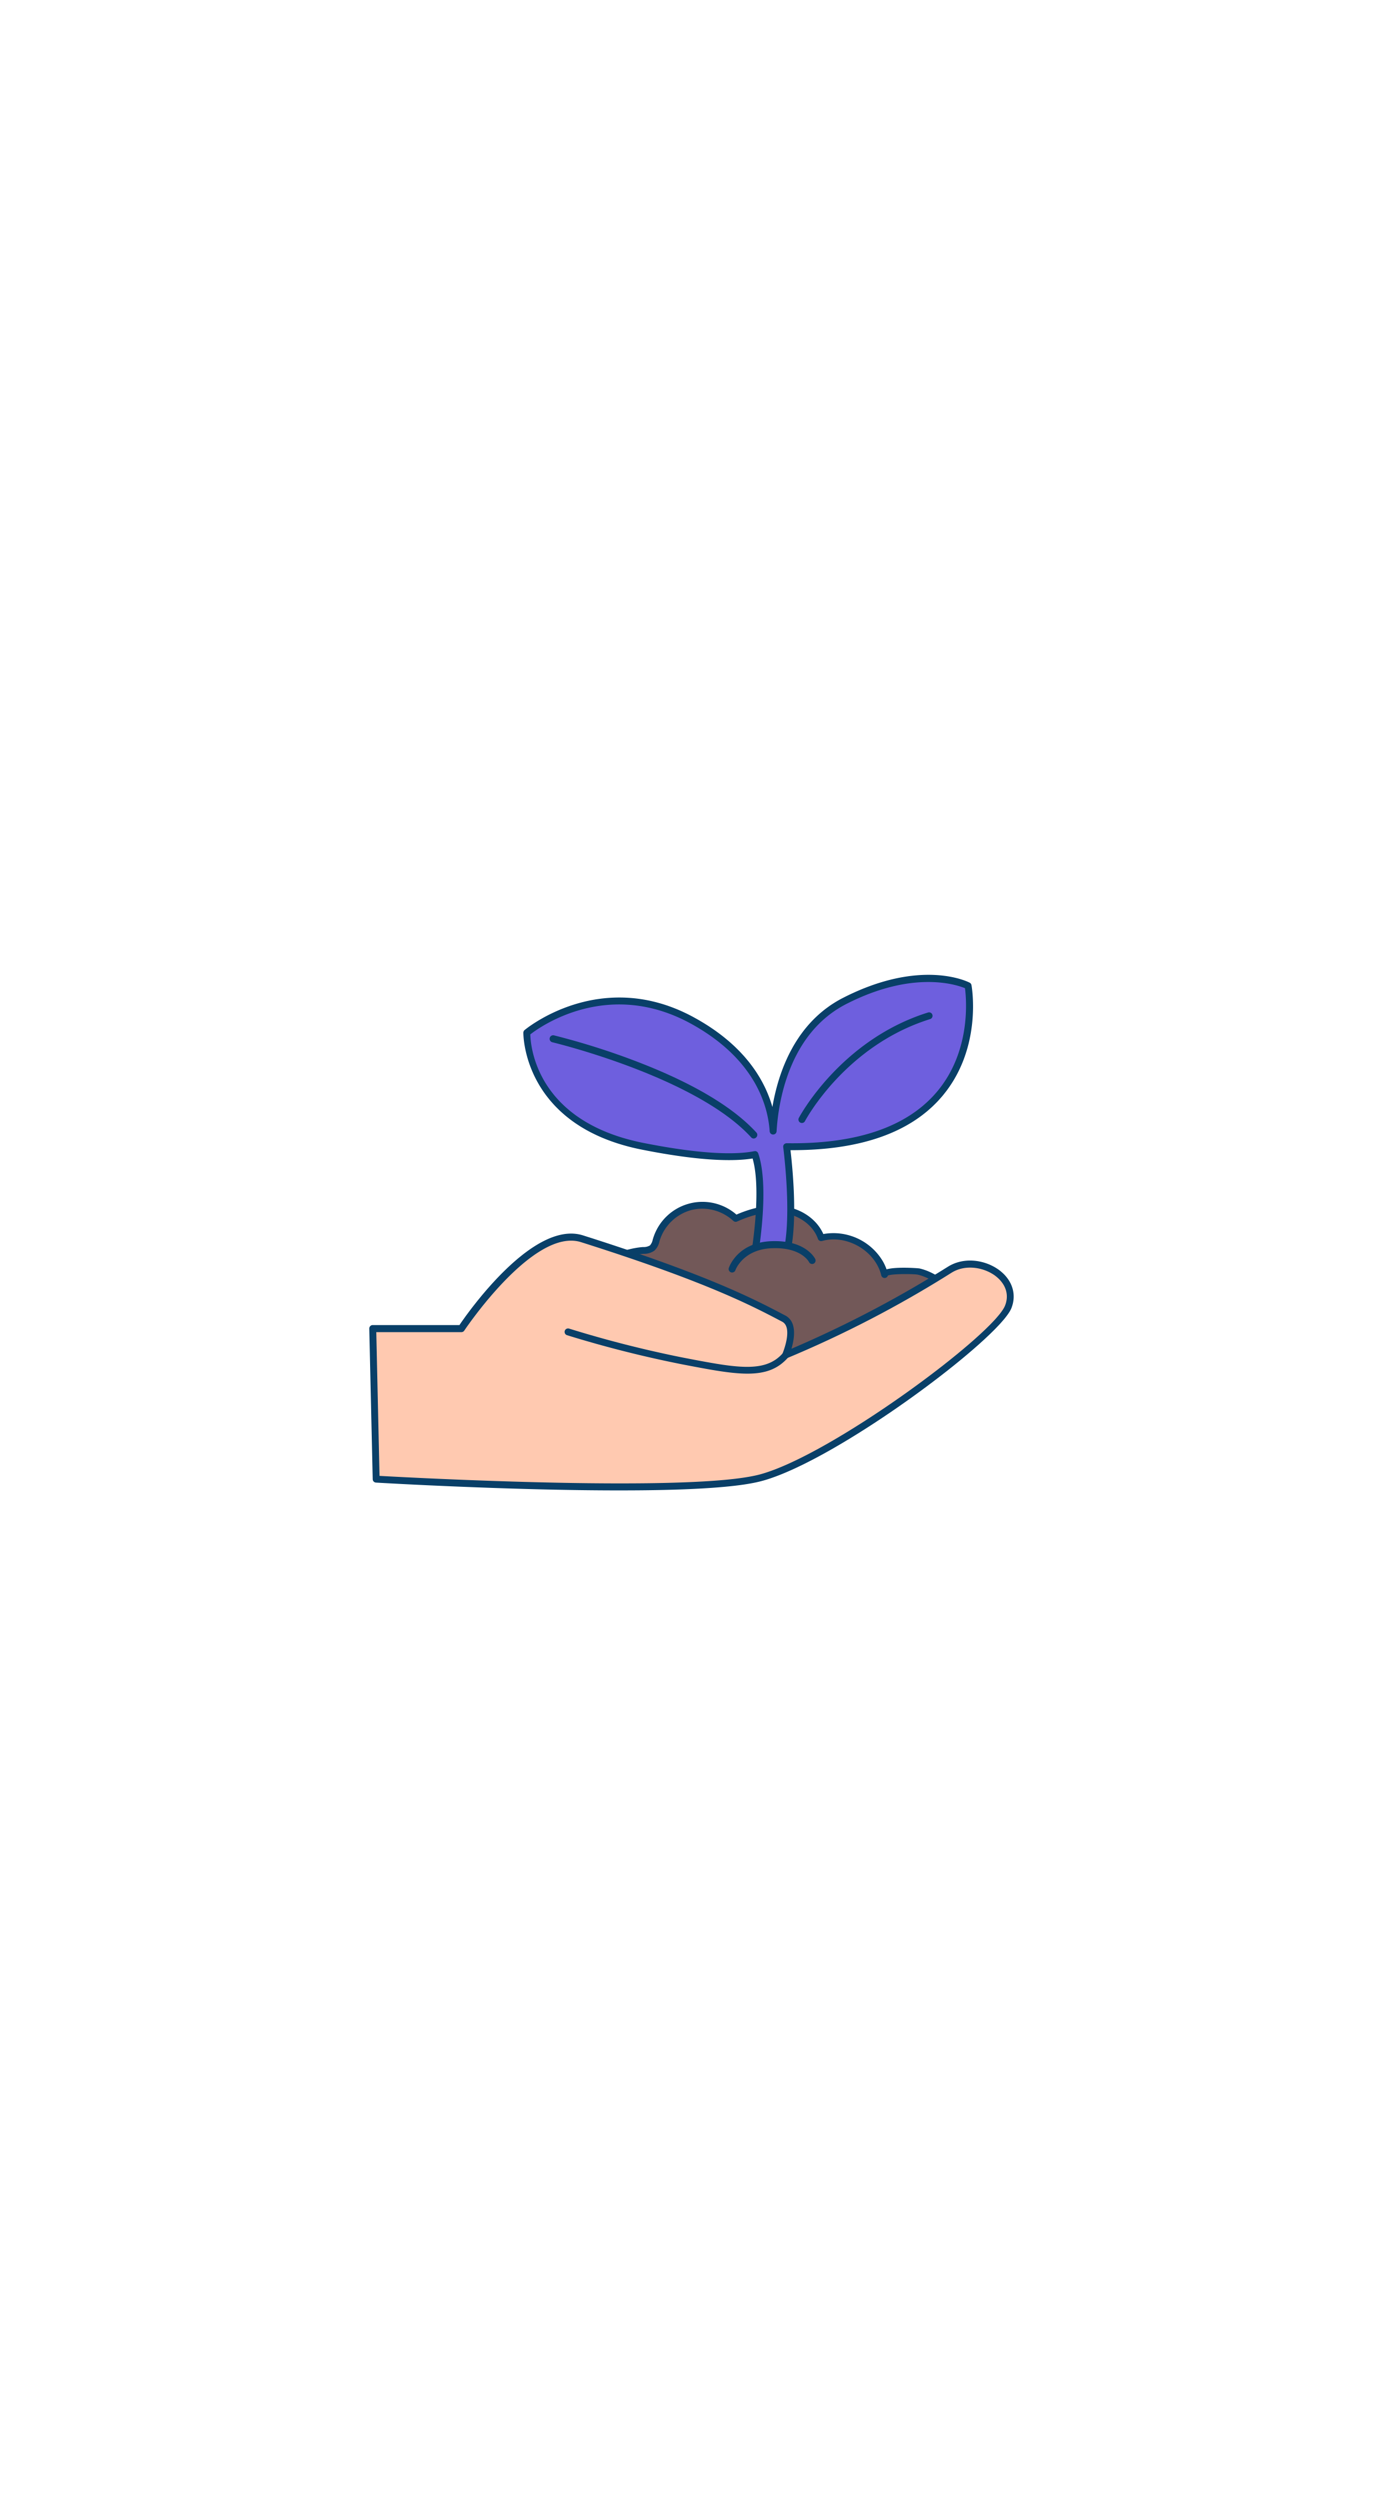 <svg xmlns="http://www.w3.org/2000/svg" viewBox="0 0 400 300" data-imageid="growth-outline" imageName="Growth" class="illustrations_image" style="width: 166px;"><g id="_474_growth_outline" data-name="#474_growth_outline"><path d="M254.57,153.78c-3.25-5.74-10.6-9.15-17-7.3-1.58-4.49-6.16-7.47-10.87-8.15s-9.51.61-13.85,2.57a13.94,13.94,0,0,0-23,6,4.8,4.8,0,0,1-1.22,2.49,4.55,4.55,0,0,1-2.63.71c-6.06.47-13.59,4-18.51,7.68-3.78,2.8-5,7.72-5.35,12.18-.62,8.84,1.87,20.58,8,27.32,6.67,7.33,16.84,10.78,26.75,11.07S216.59,206.08,226,203c16.32-5.37,32.67-12.75,45.17-24.83,5.24-5.05,10.25-11,3.56-16.77-2.67-2.3-5.49-4.36-9-5.18-.83-.19-10.22-.57-9.86.92A13.1,13.1,0,0,0,254.57,153.78Z" fill="#725858"/><path d="M198.4,209.38q-.77,0-1.53,0c-11.16-.32-21.17-4.47-27.46-11.39-6.55-7.2-8.87-19.28-8.26-28.06.42-6.05,2.36-10.4,5.76-12.91,4.81-3.56,12.56-7.37,19-7.88h.15a3.54,3.54,0,0,0,1.92-.47,3.47,3.47,0,0,0,.81-1.7l.1-.31a14.93,14.93,0,0,1,24.11-6.9c5-2.18,9.68-3,13.8-2.38,5.14.74,9.49,3.82,11.33,8a16.63,16.63,0,0,1,17.29,8,15.73,15.73,0,0,1,1,2.21c2.88-.83,9.22-.33,9.53-.26,3.79.88,6.76,3.11,9.4,5.39,2.3,2,3.5,4.17,3.56,6.52.12,4.19-3.33,8.11-7.07,11.73-10.8,10.43-25.27,18.39-45.56,25.06C218.07,206.64,208.36,209.38,198.4,209.38Zm4.68-71.33a12.5,12.5,0,0,0-3.16.4,13.2,13.2,0,0,0-9.1,8.75l-.09.29a5,5,0,0,1-1.45,2.68,5.12,5.12,0,0,1-3.05.93h-.14c-6.07.47-13.41,4.1-18,7.49-2.91,2.15-4.57,6-4.95,11.44-.57,8.08,1.62,19.85,7.74,26.58,5.93,6.52,15.42,10.43,26,10.74,10.19.28,20.25-2.53,28.77-5.33,20-6.57,34.22-14.39,44.79-24.6,3.41-3.3,6.56-6.82,6.47-10.24-.06-1.78-1-3.43-2.87-5.05-2.45-2.11-5.18-4.18-8.56-5-1.11-.23-7.28-.31-8.67.25a1,1,0,0,1-1.93-.07,11.87,11.87,0,0,0-1.23-3.09h0c-3.11-5.49-10.08-8.49-15.87-6.83a1,1,0,0,1-1.22-.63c-1.36-3.86-5.32-6.81-10.07-7.49-3.91-.57-8.38.27-13.3,2.49a1,1,0,0,1-1.1-.19A13.29,13.29,0,0,0,203.08,138.05Zm53.8,18.83Z" fill="#093f68"/><path d="M107.81,172.72h25.61s20.31-30.61,34.92-26c35.9,11.38,49.25,18.31,58.34,23.09,4.16,2.19.55,10.51.55,10.51a316.41,316.41,0,0,0,47.39-24.6c7.9-5,20.47,1.94,17,10.7s-50.3,43.71-71.58,49.41-111.21.39-111.21.39Z" fill="#ffc9b0"/><path d="M179.17,219.51c-31.49,0-68.07-2.12-70.43-2.26a1,1,0,0,1-.94-1l-1-43.53a1,1,0,0,1,.29-.72.94.94,0,0,1,.71-.3h25.08c2.7-4,21.41-30.47,35.75-25.93,36.46,11.56,49.73,18.55,58.5,23.17,3.47,1.82,2.63,6.73,1.78,9.61a326.29,326.29,0,0,0,45.17-23.67c5.16-3.26,11.68-1.79,15.45,1.35,3.38,2.82,4.5,6.77,3,10.57-3.6,9-50.67,44.23-72.24,50C212.68,218.85,196.71,219.51,179.17,219.51Zm-69.4-4.2c9.57.53,90.25,4.86,110-.42,20.56-5.5,67.49-40.27,70.91-48.81,1.2-3,.32-6-2.4-8.29-3.13-2.61-8.79-3.92-13.11-1.2a320.49,320.49,0,0,1-47.56,24.69,1,1,0,0,1-1.08-.24,1,1,0,0,1-.2-1.09c0-.07,3.14-7.52-.1-9.22-8.71-4.59-21.88-11.52-58.17-23-13.72-4.35-33.58,25.27-33.78,25.57a1,1,0,0,1-.84.45H108.83Z" fill="#093f68"/><path d="M216.18,185.75c-4.88,0-11-1.18-18.81-2.68l-.76-.15A330.86,330.86,0,0,1,164,174.63a1,1,0,0,1,.6-1.91A327.27,327.27,0,0,0,197,181l.76.15c15.22,2.93,23.6,4.55,28.72-1.4A1,1,0,1,1,228,181C225,184.48,221.25,185.75,216.18,185.75Z" fill="#093f68"/><path d="M280,73.63s-13.35-7-35.64,4.35c-17.08,8.7-20.21,28.77-20.75,37.66-.47-7.09-4-21.34-23.29-31.94-26.71-14.67-47.94,3.5-47.94,3.5s-.66,26.05,33.49,32.84c18.07,3.59,27.55,3.38,32.48,2.39C221.75,132.35,218,153,218,153l9.25-1c2.68-9.26,1-26,.27-31.84C288.58,121.05,280,73.63,280,73.63Z" fill="#6e5fde" class="target-color"/><path d="M218,154a1,1,0,0,1-.73-.32,1,1,0,0,1-.26-.86c0-.2,3.49-19.44.66-29.29-5,.82-14.48.93-32-2.55-34.58-6.87-34.31-33.57-34.3-33.84a1,1,0,0,1,.35-.74c.22-.18,22.07-18.44,49.07-3.62,14.62,8,20.4,18.11,22.61,25.87,1.69-10,6.57-24.51,20.5-31.6,22.49-11.46,36-4.64,36.56-4.35a1,1,0,0,1,.52.71c.13.75,3.17,18.39-8.51,32.17-8.83,10.42-23.57,15.63-43.84,15.55.83,7.18,2.12,22.3-.43,31.11a1,1,0,0,1-.85.71l-9.25,1Zm.35-32.61a1,1,0,0,1,.95.67c3,8.71.68,25-.09,29.8l7.25-.82c2.41-9.33.67-25.87.07-30.8a1,1,0,0,1,.24-.79,1.08,1.08,0,0,1,.76-.33c20.22.29,34.83-4.7,43.42-14.83,10-11.81,8.54-27,8.15-30-2.47-1-15-5.28-34.28,4.55-16.76,8.54-19.72,28.6-20.21,36.83a1,1,0,0,1-1,.94h0a1,1,0,0,1-1-.93c-.47-7.22-4.07-20.86-22.77-31.13-24-13.16-43.62.89-46.46,3.1.08,3.54,1.86,25.25,32.69,31.38,18.28,3.63,27.54,3.3,32.09,2.39A.62.62,0,0,1,218.33,121.43Z" fill="#093f68"/><path d="M211.74,155.5s2.2-6.73,11.46-7.06,11.69,4.6,11.69,4.6" fill="#725858"/><path d="M211.74,156.5a.84.84,0,0,1-.31-.05,1,1,0,0,1-.64-1.26c.1-.3,2.53-7.4,12.38-7.75s12.5,4.93,12.62,5.16a1,1,0,0,1-1.8.88c-.09-.17-2.34-4.34-10.75-4s-10.53,6.31-10.55,6.37A1,1,0,0,1,211.74,156.5Z" fill="#093f68"/><path d="M231.93,113.27a1,1,0,0,1-.89-1.46c.12-.23,12-22.57,37.37-30.49a1,1,0,0,1,1.26.66,1,1,0,0,1-.66,1.25c-24.57,7.66-36.08,29.28-36.19,29.5A1,1,0,0,1,231.93,113.27Z" fill="#093f68"/><path d="M218,117.76a1,1,0,0,1-.74-.33c-16-17.51-57.09-27.41-57.5-27.5a1,1,0,0,1,.46-2,210,210,0,0,1,23,7.21c16.67,6.3,28.63,13.33,35.55,20.89a1,1,0,0,1-.06,1.41A1,1,0,0,1,218,117.76Z" fill="#093f68"/></g></svg>